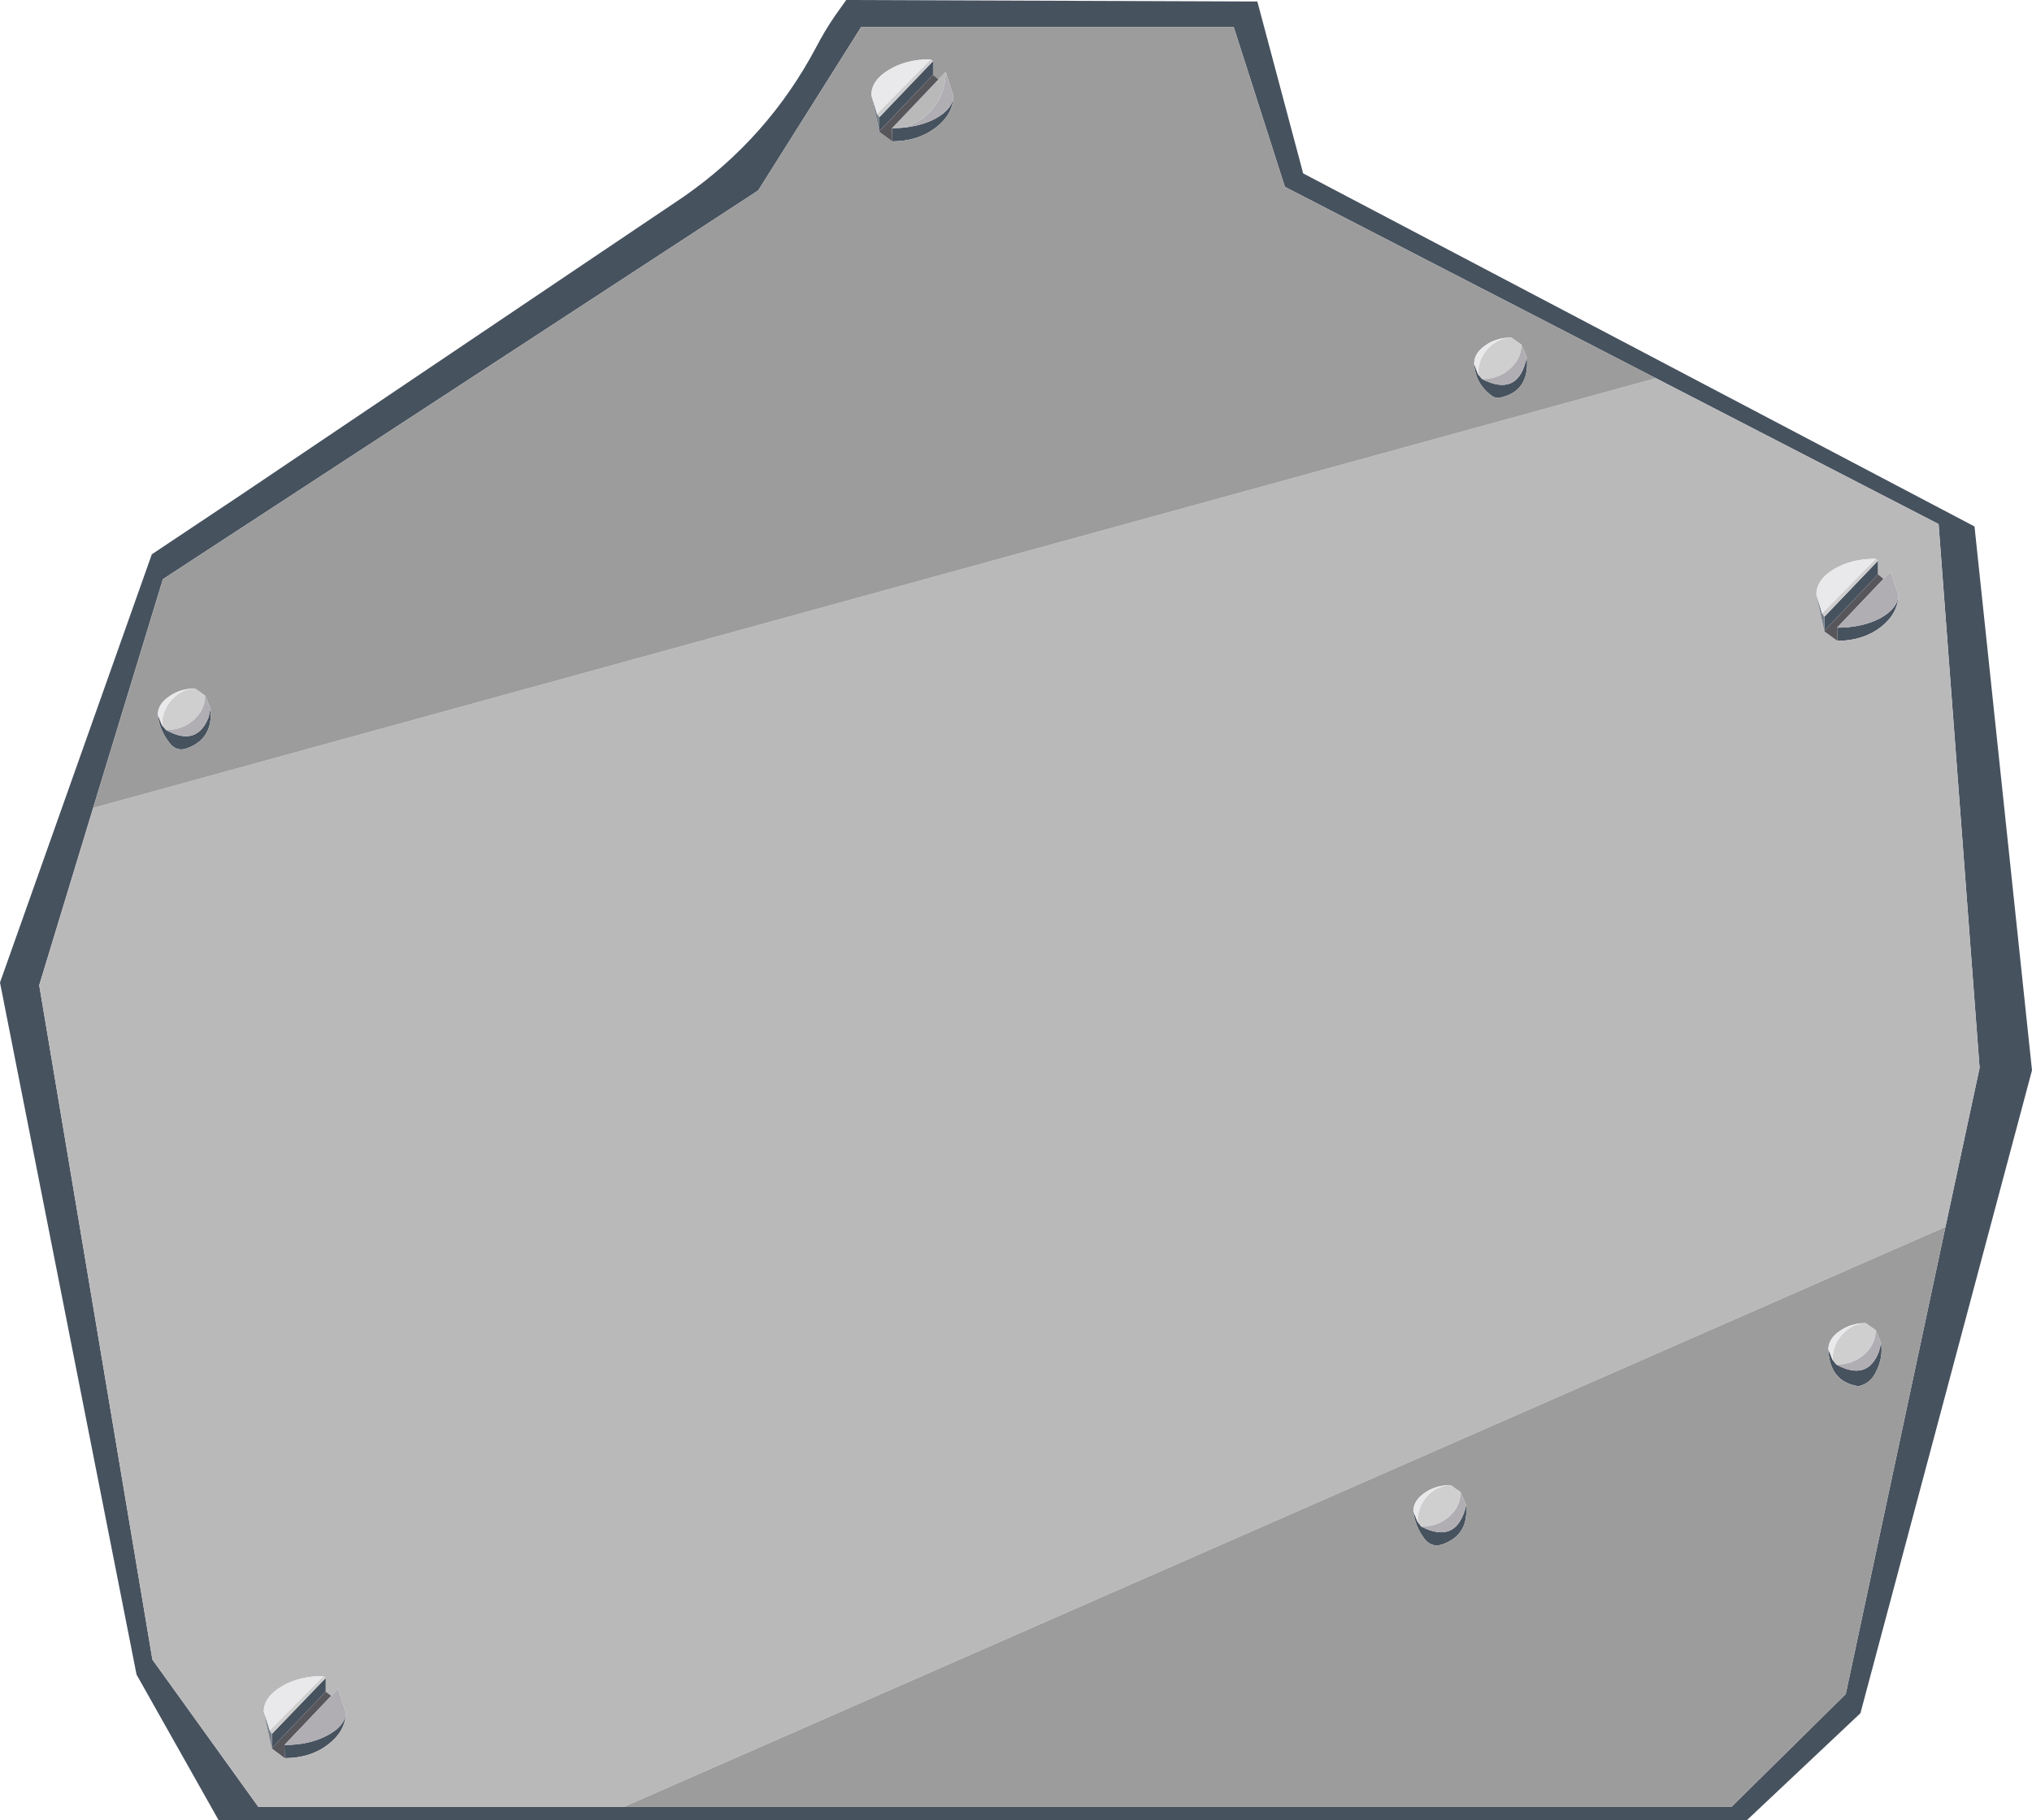 <?xml version="1.0" encoding="UTF-8" standalone="no"?>
<svg xmlns:xlink="http://www.w3.org/1999/xlink" height="303.9px" width="339.3px" xmlns="http://www.w3.org/2000/svg">
  <g transform="matrix(1.0, 0.0, 0.0, 1.0, 19.25, 33.1)">
    <path d="M294.35 60.5 L294.35 62.8 285.4 72.2 285.4 69.85 294.35 60.5 M297.75 66.3 Q297.65 69.4 294.75 71.65 291.75 73.9 287.55 73.9 L287.5 71.7 Q291.7 71.7 294.75 70.1 297.6 68.5 297.75 66.3 M285.35 72.3 L285.35 72.2 285.4 72.3 285.35 72.3 M305.6 171.75 L311.3 145.2 304.45 54.4 257.25 30.05 195.3 -1.9 186.75 -28.6 124.55 -28.6 107.35 -1.3 7.95 63.6 -3.7 101.8 -12.7 131.4 6.2 244.0 23.9 268.6 84.9 268.6 269.85 268.6 288.95 249.75 305.6 171.75 M198.35 -4.15 L310.45 54.8 320.05 145.6 291.4 252.95 272.45 270.8 17.25 270.8 3.55 246.5 -19.25 130.95 6.1 59.45 21.1 49.45 78.85 10.55 94.9 -0.25 Q109.0 -10.05 117.05 -25.25 118.45 -27.95 120.2 -30.5 L122.05 -33.1 190.7 -32.85 198.35 -4.15 M227.55 29.4 L228.25 30.2 Q233.95 33.1 235.5 27.3 L235.7 26.6 Q236.2 32.4 230.95 33.35 230.2 33.35 229.6 32.8 227.1 30.85 226.9 27.65 L227.55 29.4 M294.85 191.15 Q295.2 193.55 294.05 195.85 293.1 197.95 291.05 198.35 286.25 197.6 286.05 192.2 L286.75 193.95 287.4 194.75 Q292.6 197.55 294.5 192.55 L294.85 191.15 M136.55 -22.9 L136.55 -20.6 127.6 -11.2 127.6 -13.55 136.55 -22.9 M139.95 -17.1 Q139.9 -14.0 136.95 -11.75 133.95 -9.5 129.75 -9.5 L129.7 -11.7 130.15 -11.7 Q134.1 -11.8 136.95 -13.3 139.85 -14.9 139.95 -17.1 M127.55 -11.1 L127.55 -11.2 127.6 -11.1 127.55 -11.1 M8.5 88.8 Q13.65 91.65 15.6 86.6 L15.9 85.2 Q16.4 90.25 11.95 91.85 10.15 92.5 8.95 90.8 7.4 88.8 7.1 86.25 L7.8 88.0 8.5 88.8 M35.15 247.05 L35.15 249.35 26.15 258.75 26.15 256.4 35.15 247.05 M38.5 252.85 Q38.45 255.95 35.5 258.2 32.55 260.45 28.3 260.45 L28.25 258.25 Q32.5 258.25 35.5 256.6 38.4 255.05 38.5 252.85 M26.1 258.8 L26.1 258.75 26.15 258.8 26.1 258.8 M225.55 218.2 Q226.05 223.2 221.6 224.75 219.8 225.4 218.55 223.75 217.05 221.75 216.75 219.25 L217.45 221.0 218.1 221.8 Q223.7 224.65 225.4 218.9 L225.55 218.2" fill="#47525f" fill-rule="evenodd" stroke="none"/>
    <path d="M294.35 60.5 L293.95 60.2 Q289.85 60.2 286.95 61.95 284.05 63.7 284.05 66.2 L285.35 72.2 285.35 72.3 287.55 73.9 Q291.75 73.9 294.75 71.65 297.65 69.4 297.75 66.3 L296.45 62.3 295.25 63.55 294.35 62.8 294.35 60.5 M257.25 30.05 L304.45 54.4 311.3 145.2 305.6 171.75 84.9 268.6 23.9 268.6 6.2 244.0 -12.7 131.4 -3.7 101.8 257.25 30.05 M137.45 -19.85 L138.65 -21.1 Q138.65 -17.2 136.05 -14.45 133.6 -11.85 130.15 -11.7 L129.7 -11.7 137.45 -19.85 M24.8 252.7 L26.1 258.75 26.1 258.8 28.3 260.45 Q32.55 260.45 35.5 258.2 38.45 255.95 38.5 252.85 L37.2 248.85 36.05 250.05 35.15 249.35 35.15 247.05 34.75 246.75 Q30.6 246.75 27.75 248.5 24.8 250.25 24.8 252.7" fill="#bab9ba" fill-rule="evenodd" stroke="none"/>
    <path d="M305.6 171.75 L288.95 249.75 269.85 268.6 84.9 268.6 305.6 171.75 M-3.7 101.8 L7.95 63.6 107.35 -1.3 124.55 -28.6 186.75 -28.6 195.3 -1.9 257.25 30.05 -3.7 101.8 M234.8 24.45 L233.1 23.25 Q230.55 23.3 228.8 24.55 226.9 25.85 226.9 27.65 227.1 30.85 229.6 32.8 230.2 33.35 230.95 33.35 236.2 32.4 235.7 26.6 L234.8 24.45 M293.95 189.0 L292.25 187.8 Q289.75 187.85 288.0 189.1 286.05 190.4 286.05 192.2 286.25 197.6 291.05 198.35 293.1 197.95 294.05 195.85 295.2 193.55 294.85 191.15 L293.95 189.0 M136.15 -23.2 Q132.05 -23.2 129.2 -21.45 126.25 -19.7 126.25 -17.2 L127.55 -11.2 127.55 -11.1 129.75 -9.5 Q133.95 -9.5 136.95 -11.75 139.9 -14.0 139.95 -17.1 L138.65 -21.1 137.45 -19.85 136.55 -20.6 136.55 -22.9 136.15 -23.2 M15.9 85.2 L15.0 83.05 13.3 81.85 Q10.8 81.9 9.05 83.15 7.1 84.45 7.1 86.25 7.4 88.8 8.95 90.8 10.15 92.5 11.95 91.85 16.4 90.25 15.9 85.2 M224.65 216.05 L222.95 214.85 Q220.4 214.9 218.65 216.15 216.75 217.45 216.75 219.25 217.05 221.75 218.55 223.75 219.8 225.4 221.6 224.75 226.05 223.2 225.55 218.2 L224.65 216.05" fill="#9c9c9c" fill-rule="evenodd" stroke="none"/>
    <path d="M294.35 62.8 L295.25 63.55 287.5 71.7 287.55 73.9 285.35 72.3 285.4 72.3 285.4 72.2 294.35 62.8 M136.55 -20.6 L137.45 -19.85 129.7 -11.7 129.75 -9.5 127.55 -11.1 127.6 -11.1 127.6 -11.2 136.55 -20.6 M35.15 249.35 L36.05 250.05 28.25 258.25 28.3 260.45 26.1 258.8 26.15 258.8 26.15 258.75 35.15 249.35" fill="#57565b" fill-rule="evenodd" stroke="none"/>
    <path d="M285.35 72.2 L284.05 66.2 285.0 69.3 285.4 69.85 285.4 72.2 285.4 72.3 285.35 72.2 M127.55 -11.2 L126.25 -17.2 127.2 -14.1 127.6 -13.55 127.6 -11.2 127.6 -11.1 127.55 -11.2 M26.1 258.75 L24.8 252.7 25.8 255.8 26.15 256.4 26.15 258.75 26.15 258.8 26.1 258.75" fill="#79818b" fill-rule="evenodd" stroke="none"/>
    <path d="M293.95 60.2 L294.35 60.5 285.4 69.85 285.0 69.3 293.95 60.2 M233.1 23.25 L234.8 24.45 Q234.8 26.8 232.85 28.5 230.95 30.2 228.25 30.2 L227.55 29.4 Q227.55 26.85 229.25 25.05 230.85 23.35 233.1 23.25 M292.25 187.8 L293.95 189.0 Q293.95 191.35 292.05 193.05 290.1 194.75 287.4 194.75 L286.75 193.95 Q286.75 191.4 288.45 189.6 290.0 187.9 292.25 187.8 M136.15 -23.2 L136.55 -22.9 127.6 -13.55 127.2 -14.1 136.15 -23.2 M15.0 83.05 Q15.0 85.4 13.1 87.1 11.2 88.8 8.5 88.8 L7.8 88.0 Q7.8 85.45 9.5 83.65 11.05 81.95 13.3 81.85 L15.0 83.05 M34.75 246.75 L35.15 247.05 26.15 256.4 25.8 255.8 34.75 246.75 M222.95 214.85 L224.65 216.05 Q224.65 218.4 222.75 220.1 220.8 221.8 218.1 221.8 L217.45 221.0 Q217.45 218.45 219.1 216.65 220.7 214.95 222.95 214.85" fill="#d0cfd0" fill-rule="evenodd" stroke="none"/>
    <path d="M284.05 66.2 Q284.05 63.7 286.95 61.95 289.85 60.2 293.95 60.2 L285.0 69.3 284.05 66.2 M233.1 23.25 Q230.85 23.35 229.25 25.05 227.55 26.85 227.55 29.4 L226.9 27.65 Q226.9 25.85 228.8 24.55 230.55 23.3 233.1 23.25 M286.05 192.2 Q286.05 190.4 288.0 189.1 289.75 187.85 292.25 187.8 290.0 187.9 288.45 189.6 286.75 191.4 286.75 193.95 L286.05 192.2 M126.25 -17.2 Q126.25 -19.7 129.2 -21.45 132.05 -23.2 136.15 -23.2 L127.2 -14.1 126.25 -17.2 M7.8 88.0 L7.1 86.25 Q7.1 84.45 9.05 83.15 10.8 81.9 13.3 81.85 11.05 81.95 9.5 83.65 7.8 85.45 7.8 88.0 M24.8 252.7 Q24.8 250.25 27.75 248.5 30.6 246.75 34.75 246.75 L25.8 255.8 24.8 252.7 M216.75 219.25 Q216.75 217.45 218.65 216.15 220.4 214.9 222.95 214.85 220.7 214.95 219.1 216.65 217.45 218.45 217.45 221.0 L216.75 219.25" fill="#e9e9eb" fill-rule="evenodd" stroke="none"/>
    <path d="M295.25 63.55 L296.45 62.3 297.75 66.3 Q297.6 68.5 294.75 70.1 291.7 71.7 287.5 71.7 L295.25 63.55 M228.25 30.2 Q230.95 30.2 232.85 28.5 234.8 26.8 234.8 24.45 L235.7 26.6 235.5 27.3 Q233.95 33.1 228.25 30.2 M293.95 189.0 L294.85 191.15 294.5 192.55 Q292.6 197.55 287.4 194.75 290.1 194.75 292.05 193.05 293.95 191.35 293.95 189.0 M138.65 -21.1 L139.95 -17.1 Q139.85 -14.9 136.95 -13.3 134.1 -11.8 130.15 -11.7 133.6 -11.85 136.05 -14.45 138.65 -17.2 138.65 -21.1 M15.9 85.2 L15.6 86.6 Q13.65 91.65 8.5 88.8 11.2 88.8 13.1 87.1 15.0 85.4 15.0 83.05 L15.9 85.2 M36.05 250.05 L37.2 248.85 38.5 252.85 Q38.4 255.05 35.5 256.6 32.5 258.25 28.25 258.25 L36.05 250.05 M224.65 216.05 L225.55 218.2 225.4 218.9 Q223.7 224.65 218.1 221.8 220.8 221.8 222.75 220.1 224.65 218.4 224.65 216.05" fill="#b0aeb3" fill-rule="evenodd" stroke="none"/>
  </g>
</svg>
